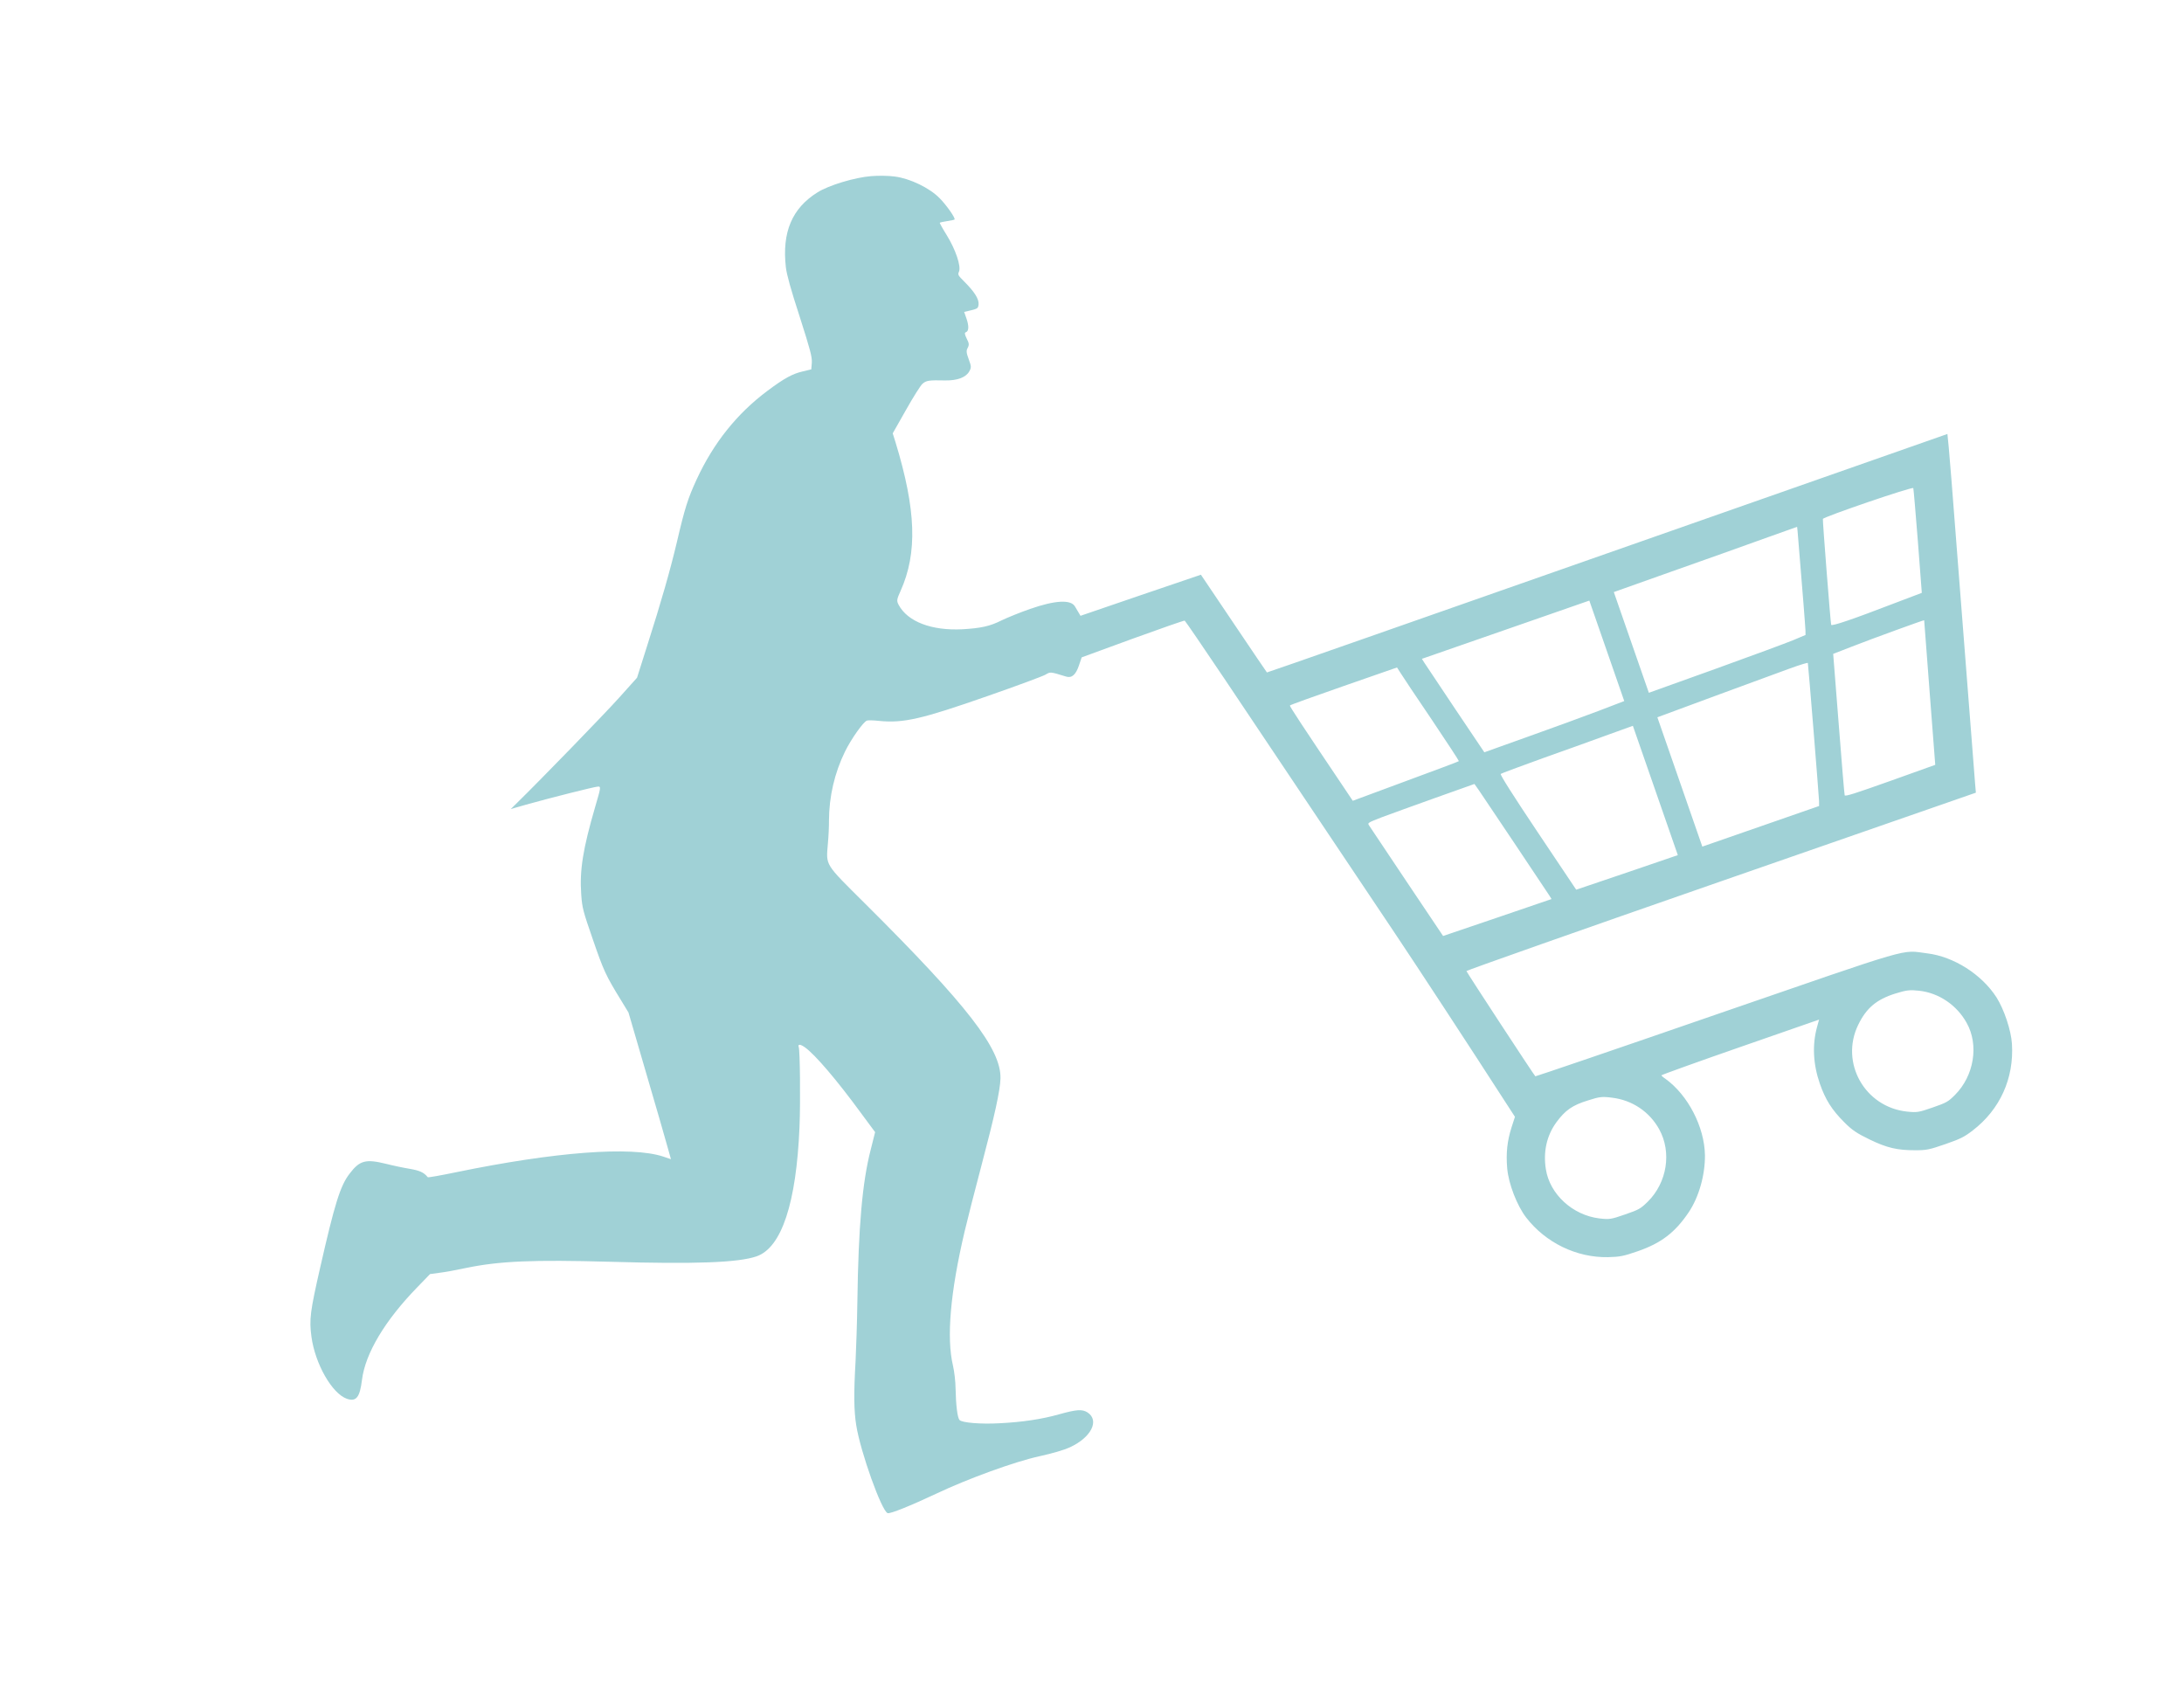 <svg width="98" height="76" viewBox="0 0 98 76" fill="none" xmlns="http://www.w3.org/2000/svg">
<path d="M36.682 8.632C35.539 9.344 35.085 10.419 35.263 11.993C35.304 12.328 35.476 12.96 35.885 14.214C36.368 15.723 36.441 16.012 36.428 16.27L36.404 16.573L36.012 16.668C35.562 16.77 35.182 16.978 34.433 17.539C33.063 18.563 32.015 19.879 31.261 21.51C30.867 22.366 30.732 22.783 30.369 24.34C30.063 25.624 29.677 26.976 29.048 28.947L28.585 30.409L27.8 31.284C27.155 32.008 24.241 35.007 23.199 36.026L22.919 36.302L23.603 36.105C24.701 35.798 26.646 35.307 26.82 35.295C26.973 35.282 26.969 35.311 26.709 36.196C26.162 38.07 26.001 39.043 26.081 40.138C26.123 40.733 26.16 40.877 26.603 42.154C27.084 43.554 27.191 43.784 27.865 44.878L28.202 45.432L28.985 48.117C29.417 49.596 29.849 51.075 29.937 51.407L30.107 52.012L29.757 51.894C28.32 51.422 24.906 51.684 20.473 52.596C19.789 52.738 19.216 52.841 19.195 52.821C19.017 52.603 18.832 52.523 18.401 52.447C18.119 52.402 17.639 52.301 17.323 52.22C16.41 51.996 16.139 52.063 15.684 52.666C15.264 53.209 15.015 54.028 14.365 56.883C13.918 58.846 13.871 59.204 13.975 59.976C14.138 61.193 14.898 62.53 15.567 62.763C15.986 62.905 16.147 62.698 16.243 61.912C16.392 60.724 17.27 59.255 18.717 57.766L19.296 57.167L19.721 57.109C19.952 57.083 20.492 56.984 20.912 56.893C22.419 56.581 23.918 56.519 27.381 56.615C31.212 56.727 33.138 56.653 33.95 56.371C35.074 55.98 35.733 53.978 35.875 50.568C35.923 49.428 35.898 47.15 35.841 46.985C35.79 46.839 35.909 46.845 36.117 46.992C36.571 47.313 37.553 48.464 38.623 49.927L39.268 50.798L39.07 51.586C38.694 53.044 38.519 55.022 38.472 58.392C38.46 59.3 38.418 60.499 38.392 61.056C38.307 62.523 38.315 63.294 38.422 63.955C38.609 65.143 39.565 67.815 39.832 67.894C39.953 67.927 40.842 67.57 42.019 67.017C43.429 66.348 45.538 65.581 46.639 65.342C47.237 65.209 47.74 65.062 47.994 64.946C48.964 64.506 49.352 63.734 48.796 63.373C48.559 63.223 48.311 63.24 47.525 63.459C46.765 63.676 45.861 63.812 44.857 63.86C44.026 63.909 43.152 63.837 43.054 63.713C42.961 63.602 42.894 63.057 42.878 62.303C42.876 61.981 42.819 61.522 42.763 61.282C42.465 60.03 42.639 57.991 43.286 55.247C43.416 54.695 43.755 53.365 44.04 52.294C44.634 50.048 44.88 48.922 44.893 48.39C44.927 47.071 43.411 45.113 38.827 40.553C36.975 38.712 37.067 38.858 37.15 37.836C37.179 37.525 37.2 37.073 37.197 36.828C37.201 35.737 37.449 34.679 37.917 33.722C38.202 33.144 38.74 32.389 38.899 32.333C38.954 32.314 39.202 32.317 39.451 32.347C40.543 32.453 41.348 32.269 44.326 31.227C45.621 30.776 46.779 30.346 46.905 30.275C47.144 30.137 47.109 30.136 47.844 30.359C48.097 30.436 48.279 30.27 48.419 29.845L48.537 29.496L50.82 28.66C52.078 28.203 53.129 27.837 53.159 27.847C53.184 27.859 53.988 29.031 54.941 30.452C56.58 32.901 60.12 38.18 62.602 41.89C63.554 43.311 65.947 46.963 67.566 49.474L67.979 50.111L67.824 50.589C67.631 51.197 67.573 51.737 67.63 52.416C67.689 53.114 68.071 54.097 68.483 54.631C69.355 55.759 70.739 56.434 72.154 56.408C72.683 56.395 72.851 56.364 73.492 56.141C74.543 55.776 75.164 55.3 75.774 54.396C76.234 53.709 76.513 52.722 76.504 51.829C76.483 50.569 75.745 49.135 74.732 48.406C74.635 48.344 74.554 48.269 74.548 48.251C74.541 48.233 76.129 47.66 78.077 46.983L81.625 45.749L81.532 46.089C81.315 46.884 81.357 47.752 81.658 48.619C81.909 49.34 82.199 49.8 82.754 50.353C83.102 50.705 83.317 50.849 83.893 51.128C84.675 51.507 85.136 51.613 85.95 51.611C86.443 51.611 86.578 51.584 87.292 51.336C87.982 51.096 88.139 51.014 88.517 50.725C89.744 49.785 90.379 48.38 90.279 46.833C90.243 46.237 89.928 45.292 89.591 44.759C88.932 43.728 87.672 42.92 86.472 42.776C85.27 42.626 86.042 42.406 76.995 45.524C72.559 47.06 68.911 48.301 68.894 48.293C68.853 48.273 65.831 43.656 65.801 43.571C65.792 43.546 70.932 41.731 77.222 39.544L88.661 35.567L88.625 35.148C88.517 33.775 87.687 23.139 87.561 21.478C87.474 20.379 87.392 19.476 87.384 19.472C87.378 19.474 80.508 21.884 72.119 24.828C63.736 27.77 56.866 30.18 56.849 30.172C56.841 30.168 56.168 29.176 55.359 27.972L53.887 25.787L51.188 26.705L48.484 27.631L48.4 27.489C48.352 27.41 48.281 27.284 48.235 27.211C48.049 26.893 47.35 26.93 46.221 27.323C45.781 27.476 45.205 27.71 44.941 27.837C44.417 28.101 44.015 28.186 43.183 28.235C41.804 28.304 40.731 27.897 40.325 27.142C40.229 26.963 40.234 26.899 40.409 26.517C41.176 24.806 41.108 22.878 40.184 19.845L40.058 19.444L40.652 18.396C40.974 17.825 41.308 17.291 41.393 17.221C41.561 17.073 41.677 17.053 42.416 17.07C42.946 17.078 43.334 16.936 43.484 16.678C43.592 16.497 43.588 16.444 43.469 16.122C43.363 15.837 43.349 15.739 43.421 15.612C43.495 15.47 43.486 15.404 43.379 15.195C43.281 14.99 43.274 14.931 43.341 14.907C43.475 14.861 43.484 14.631 43.368 14.296L43.264 13.996L43.58 13.921C43.869 13.847 43.891 13.833 43.911 13.655C43.931 13.415 43.72 13.085 43.271 12.638C42.987 12.354 42.97 12.325 43.032 12.188C43.133 11.947 42.88 11.2 42.485 10.557C42.301 10.265 42.165 10.011 42.167 9.996C42.175 9.98 42.328 9.947 42.504 9.92C42.679 9.894 42.832 9.861 42.834 9.847C42.87 9.773 42.464 9.195 42.159 8.89C41.711 8.43 40.833 8.01 40.159 7.922C39.884 7.881 39.404 7.877 39.091 7.903C38.352 7.962 37.187 8.312 36.682 8.632ZM80.659 23.816C80.669 23.922 80.717 24.494 80.764 25.101C80.817 25.705 80.888 26.619 80.929 27.131C80.971 27.644 81.006 28.159 81.014 28.279L81.018 28.49L80.469 28.722C80.164 28.849 78.587 29.431 76.957 30.019L73.987 31.085L73.201 28.826L72.415 26.566L74.992 25.65C76.407 25.151 78.259 24.493 79.104 24.186L80.639 23.638L80.659 23.816ZM85.853 21.901C85.866 21.937 85.957 23.007 86.058 24.28L86.235 26.601L84.965 27.083C83.16 27.779 82.193 28.109 82.168 28.035C82.14 27.956 81.78 23.358 81.796 23.284C81.813 23.196 85.826 21.821 85.853 21.901ZM62.837 30.184C62.919 30.32 63.546 31.259 64.234 32.273C64.916 33.288 65.471 34.136 65.463 34.152C65.455 34.169 64.376 34.571 63.072 35.052L60.701 35.931L60.315 35.354C58.403 32.513 57.863 31.688 57.879 31.655C57.891 31.631 58.98 31.238 60.293 30.782L62.687 29.949L62.837 30.184ZM72.1 29.202L72.883 31.456L71.724 31.9C71.082 32.143 69.668 32.663 68.577 33.049L66.605 33.755L65.299 31.813C64.584 30.741 63.957 29.802 63.898 29.713L63.804 29.561L67.56 28.255L71.316 26.948L72.1 29.202ZM86.341 27.83C86.339 27.845 86.456 29.303 86.589 31.085L86.838 34.318L84.816 35.042C83.227 35.608 82.795 35.745 82.774 35.684C82.759 35.641 82.638 34.191 82.505 32.471L82.258 29.339L83.097 29.013C84.018 28.652 86.334 27.812 86.341 27.83ZM81.121 29.748C81.14 29.803 81.612 35.65 81.624 35.94L81.626 36.165L79.007 37.076L76.386 37.987L75.378 35.086L74.369 32.185L74.66 32.077C74.998 31.946 79.15 30.42 80.304 29.998C80.741 29.839 81.112 29.724 81.121 29.748ZM74.279 35.468L75.287 38.369L73.011 39.147L70.727 39.92L69.005 37.35C67.908 35.712 67.303 34.758 67.339 34.725C67.371 34.7 68.232 34.38 69.254 34.011C70.278 33.648 71.599 33.175 72.193 32.955L73.27 32.567L74.279 35.468ZM66.363 35.462C66.567 35.754 69.336 39.898 69.526 40.187L69.62 40.34L67.191 41.17L64.754 41.997L63.134 39.583C62.248 38.255 61.481 37.111 61.437 37.044C61.353 36.923 61.366 36.919 62.011 36.667C62.369 36.536 63.45 36.139 64.412 35.798L66.161 35.176L66.363 35.462ZM72.336 49.253C73.243 49.362 74.013 49.881 74.45 50.667C75.022 51.701 74.804 53.063 73.938 53.919C73.611 54.238 73.548 54.274 72.919 54.492C72.284 54.713 72.218 54.722 71.761 54.669C70.567 54.523 69.543 53.585 69.367 52.469C69.239 51.685 69.403 50.957 69.833 50.363C70.237 49.812 70.557 49.591 71.25 49.377C71.773 49.209 71.891 49.195 72.336 49.253ZM86.118 44.454C87 44.551 87.807 45.099 88.248 45.897C88.805 46.887 88.58 48.266 87.728 49.124C87.413 49.439 87.35 49.474 86.721 49.693C86.092 49.912 86.02 49.923 85.566 49.876C83.674 49.671 82.558 47.683 83.379 45.988C83.745 45.231 84.2 44.846 85.046 44.58C85.559 44.422 85.698 44.408 86.118 44.454Z" fill="#A0D1D6"/>
</svg>
